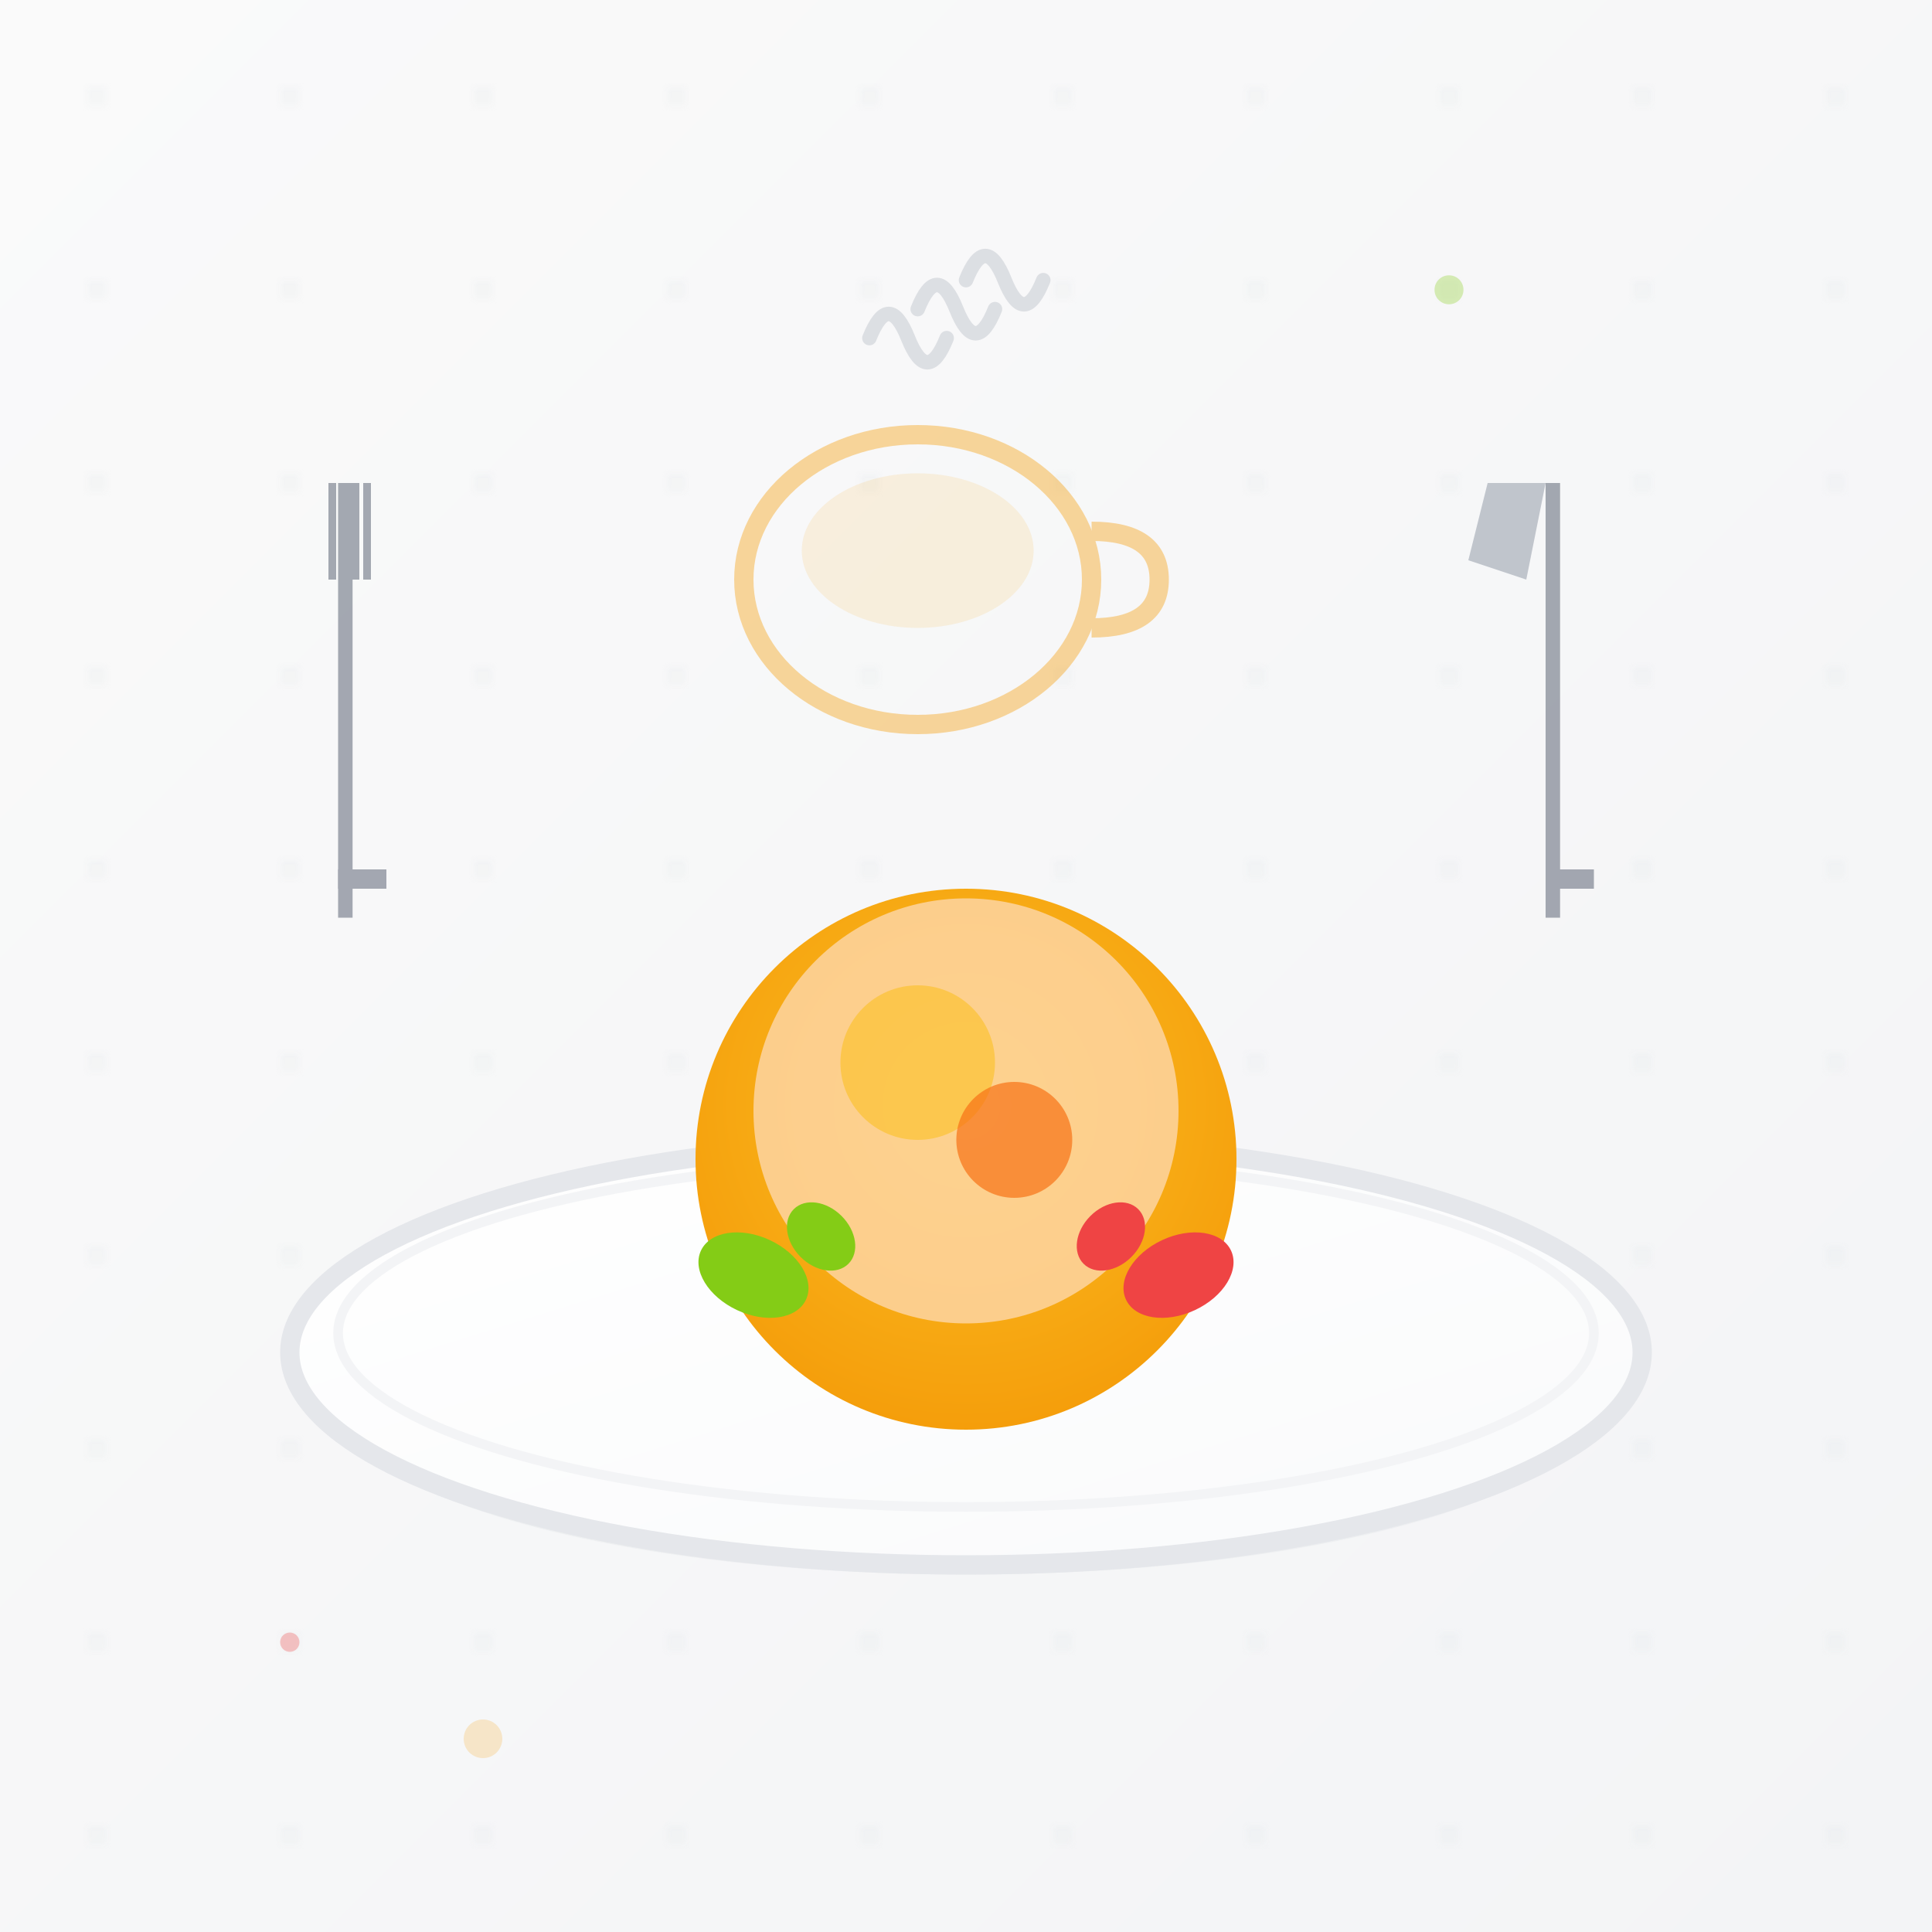<svg width="200" height="200" viewBox="0 0 200 200" fill="none" xmlns="http://www.w3.org/2000/svg">
  <defs>
    <linearGradient id="bgGradient" x1="0%" y1="0%" x2="100%" y2="100%">
      <stop offset="0%" style="stop-color:#fafafa;stop-opacity:1" />
      <stop offset="100%" style="stop-color:#f3f4f6;stop-opacity:1" />
    </linearGradient>
    <linearGradient id="plateGradient" x1="0%" y1="0%" x2="100%" y2="100%">
      <stop offset="0%" style="stop-color:#ffffff;stop-opacity:1" />
      <stop offset="100%" style="stop-color:#f9fafb;stop-opacity:1" />
    </linearGradient>
    <radialGradient id="foodGradient" cx="50%" cy="40%" r="60%">
      <stop offset="0%" style="stop-color:#fbbf24;stop-opacity:1" />
      <stop offset="100%" style="stop-color:#f59e0b;stop-opacity:1" />
    </radialGradient>
  </defs>
  
  <!-- Background -->
  <rect width="200" height="200" fill="url(#bgGradient)"/>
  
  <!-- Subtle Pattern -->
  <pattern id="dots" patternUnits="userSpaceOnUse" width="20" height="20">
    <circle cx="10" cy="10" r="1" fill="#e5e7eb" opacity="0.3"/>
  </pattern>
  <rect width="200" height="200" fill="url(#dots)"/>
  
  <!-- Plate Shadow -->
  <ellipse cx="100" cy="145" rx="65" ry="18" fill="#d1d5db" opacity="0.2"/>
  
  <!-- Plate -->
  <ellipse cx="100" cy="140" rx="70" ry="22" fill="url(#plateGradient)" stroke="#e5e7eb" stroke-width="2"/>
  <ellipse cx="100" cy="138" rx="65" ry="18" fill="none" stroke="#f3f4f6" stroke-width="1"/>
  
  <!-- Main Food Item -->
  <circle cx="100" cy="120" r="28" fill="url(#foodGradient)"/>
  <circle cx="100" cy="115" r="22" fill="#fed7aa" opacity="0.8"/>
  <circle cx="95" cy="110" r="8" fill="#fbbf24" opacity="0.6"/>
  <circle cx="105" cy="118" r="6" fill="#f97316" opacity="0.7"/>
  
  <!-- Garnish -->
  <ellipse cx="78" cy="132" rx="6" ry="4" fill="#84cc16" transform="rotate(25 78 132)"/>
  <ellipse cx="85" cy="128" rx="4" ry="3" fill="#84cc16" transform="rotate(45 85 128)"/>
  <ellipse cx="122" cy="132" rx="6" ry="4" fill="#ef4444" transform="rotate(-25 122 132)"/>
  <ellipse cx="115" cy="128" rx="4" ry="3" fill="#ef4444" transform="rotate(-45 115 128)"/>
  
  <!-- Elegant Utensils -->
  <g transform="translate(35, 50)" opacity="0.6">
    <!-- Fork -->
    <rect x="0" y="0" width="1.5" height="45" fill="#6b7280"/>
    <rect x="0" y="40" width="5" height="2" fill="#6b7280"/>
    <rect x="-1" y="0" width="0.8" height="10" fill="#6b7280"/>
    <rect x="0.2" y="0" width="0.8" height="10" fill="#6b7280"/>
    <rect x="1.4" y="0" width="0.8" height="10" fill="#6b7280"/>
    <rect x="2.6" y="0" width="0.8" height="10" fill="#6b7280"/>
  </g>
  
  <g transform="translate(160, 50)" opacity="0.6">
    <!-- Knife -->
    <rect x="0" y="0" width="1.5" height="45" fill="#6b7280"/>
    <rect x="0" y="40" width="5" height="2" fill="#6b7280"/>
    <path d="M0 0 L-6 0 L-8 8 L-2 10 Z" fill="#9ca3af"/>
  </g>
  
  <!-- Steam -->
  <g transform="translate(85, 20)" opacity="0.3">
    <path d="M5 15 Q7 10 9 15 Q11 20 13 15" stroke="#9ca3af" stroke-width="1.5" fill="none" stroke-linecap="round"/>
    <path d="M10 12 Q12 7 14 12 Q16 17 18 12" stroke="#9ca3af" stroke-width="1.5" fill="none" stroke-linecap="round"/>
    <path d="M15 9 Q17 4 19 9 Q21 14 23 9" stroke="#9ca3af" stroke-width="1.5" fill="none" stroke-linecap="round"/>
  </g>
  
  <!-- Coffee Cup Icon -->
  <g transform="translate(75, 35)" opacity="0.4">
    <ellipse cx="20" cy="25" rx="18" ry="15" fill="none" stroke="#f59e0b" stroke-width="2"/>
    <path d="M38 20 Q45 20 45 25 Q45 30 38 30" fill="none" stroke="#f59e0b" stroke-width="2"/>
    <ellipse cx="20" cy="22" rx="12" ry="8" fill="#f59e0b" opacity="0.3"/>
  </g>
  
  <!-- Decorative Elements -->
  <circle cx="50" cy="180" r="2" fill="#f59e0b" opacity="0.2"/>
  <circle cx="150" cy="30" r="1.5" fill="#84cc16" opacity="0.3"/>
  <circle cx="30" cy="170" r="1" fill="#ef4444" opacity="0.3"/>
</svg>
